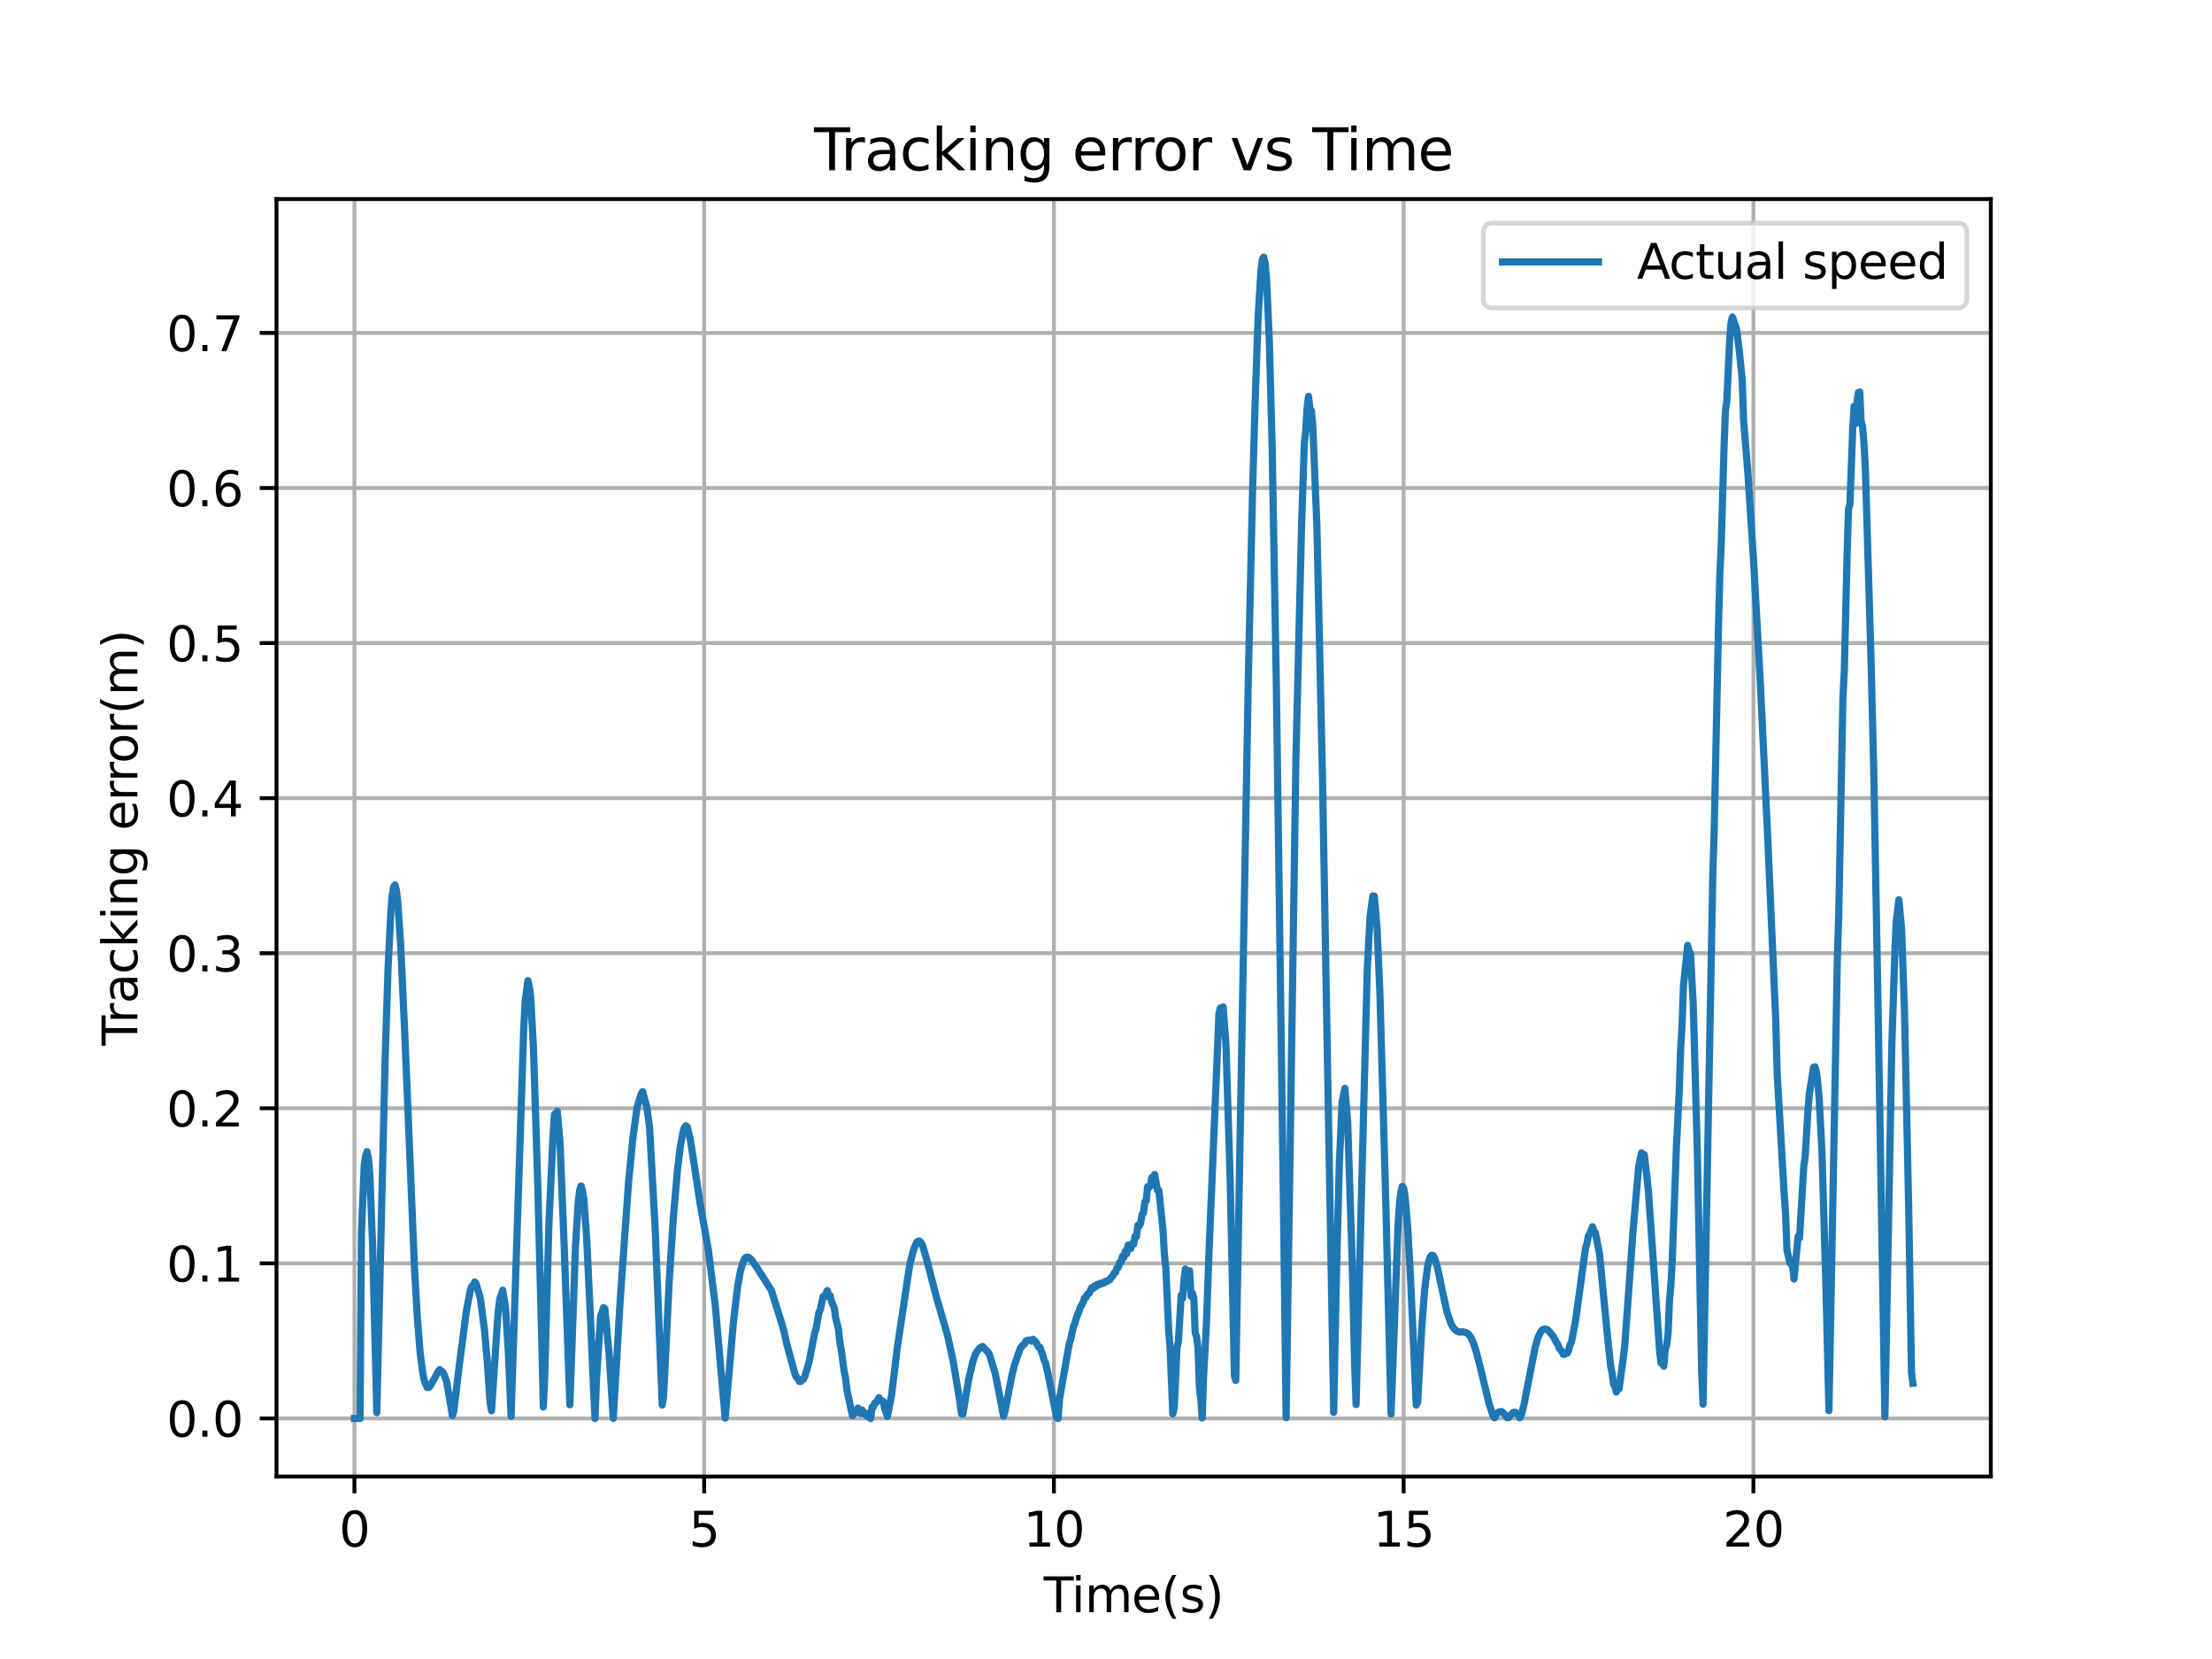 <?xml version="1.0" encoding="utf-8" standalone="no"?>
<!DOCTYPE svg PUBLIC "-//W3C//DTD SVG 1.1//EN"
  "http://www.w3.org/Graphics/SVG/1.1/DTD/svg11.dtd">
<svg xmlns:xlink="http://www.w3.org/1999/xlink" width="460.8pt" height="345.6pt" viewBox="0 0 460.8 345.6" xmlns="http://www.w3.org/2000/svg" version="1.1">
 <defs>
  <style type="text/css">*{stroke-linejoin: round; stroke-linecap: butt}</style>
 </defs>
 <g id="figure_1">
  <g id="patch_1">
   <path d="M 0 345.6 
L 460.8 345.6 
L 460.8 0 
L 0 0 
z
" style="fill: #ffffff"/>
  </g>
  <g id="axes_1">
   <g id="patch_2">
    <path d="M 57.6 307.584 
L 414.72 307.584 
L 414.72 41.472 
L 57.6 41.472 
z
" style="fill: #ffffff"/>
   </g>
   <g id="matplotlib.axis_1">
    <g id="xtick_1">
     <g id="line2d_1">
      <path d="M 73.833 307.584 
L 73.833 41.472 
" clip-path="url(#p74441f7a2a)" style="fill: none; stroke: #b0b0b0; stroke-width: 0.8; stroke-linecap: square"/>
     </g>
     <g id="line2d_2">
      <defs>
       <path id="m7b6eb45e79" d="M 0 0 
L 0 3.5 
" style="stroke: #000000; stroke-width: 0.8"/>
      </defs>
      <g>
       <use xlink:href="#m7b6eb45e79" x="73.833" y="307.584" style="stroke: #000000; stroke-width: 0.8"/>
      </g>
     </g>
     <g id="text_1">
      <!-- 0 -->
      <g transform="translate(70.651 322.182) scale(0.1 -0.1)">
       <defs>
        <path id="DejaVuSans-30" d="M 2034 4250 
Q 1547 4250 1301 3770 
Q 1056 3291 1056 2328 
Q 1056 1369 1301 889 
Q 1547 409 2034 409 
Q 2525 409 2770 889 
Q 3016 1369 3016 2328 
Q 3016 3291 2770 3770 
Q 2525 4250 2034 4250 
z
M 2034 4750 
Q 2819 4750 3233 4129 
Q 3647 3509 3647 2328 
Q 3647 1150 3233 529 
Q 2819 -91 2034 -91 
Q 1250 -91 836 529 
Q 422 1150 422 2328 
Q 422 3509 836 4129 
Q 1250 4750 2034 4750 
z
" transform="scale(0.016)"/>
       </defs>
       <use xlink:href="#DejaVuSans-30"/>
      </g>
     </g>
    </g>
    <g id="xtick_2">
     <g id="line2d_3">
      <path d="M 146.691 307.584 
L 146.691 41.472 
" clip-path="url(#p74441f7a2a)" style="fill: none; stroke: #b0b0b0; stroke-width: 0.8; stroke-linecap: square"/>
     </g>
     <g id="line2d_4">
      <g>
       <use xlink:href="#m7b6eb45e79" x="146.691" y="307.584" style="stroke: #000000; stroke-width: 0.8"/>
      </g>
     </g>
     <g id="text_2">
      <!-- 5 -->
      <g transform="translate(143.509 322.182) scale(0.1 -0.1)">
       <defs>
        <path id="DejaVuSans-35" d="M 691 4666 
L 3169 4666 
L 3169 4134 
L 1269 4134 
L 1269 2991 
Q 1406 3038 1543 3061 
Q 1681 3084 1819 3084 
Q 2600 3084 3056 2656 
Q 3513 2228 3513 1497 
Q 3513 744 3044 326 
Q 2575 -91 1722 -91 
Q 1428 -91 1123 -41 
Q 819 9 494 109 
L 494 744 
Q 775 591 1075 516 
Q 1375 441 1709 441 
Q 2250 441 2565 725 
Q 2881 1009 2881 1497 
Q 2881 1984 2565 2268 
Q 2250 2553 1709 2553 
Q 1456 2553 1204 2497 
Q 953 2441 691 2322 
L 691 4666 
z
" transform="scale(0.016)"/>
       </defs>
       <use xlink:href="#DejaVuSans-35"/>
      </g>
     </g>
    </g>
    <g id="xtick_3">
     <g id="line2d_5">
      <path d="M 219.548 307.584 
L 219.548 41.472 
" clip-path="url(#p74441f7a2a)" style="fill: none; stroke: #b0b0b0; stroke-width: 0.8; stroke-linecap: square"/>
     </g>
     <g id="line2d_6">
      <g>
       <use xlink:href="#m7b6eb45e79" x="219.548" y="307.584" style="stroke: #000000; stroke-width: 0.8"/>
      </g>
     </g>
     <g id="text_3">
      <!-- 10 -->
      <g transform="translate(213.186 322.182) scale(0.1 -0.1)">
       <defs>
        <path id="DejaVuSans-31" d="M 794 531 
L 1825 531 
L 1825 4091 
L 703 3866 
L 703 4441 
L 1819 4666 
L 2450 4666 
L 2450 531 
L 3481 531 
L 3481 0 
L 794 0 
L 794 531 
z
" transform="scale(0.016)"/>
       </defs>
       <use xlink:href="#DejaVuSans-31"/>
       <use xlink:href="#DejaVuSans-30" x="63.623"/>
      </g>
     </g>
    </g>
    <g id="xtick_4">
     <g id="line2d_7">
      <path d="M 292.406 307.584 
L 292.406 41.472 
" clip-path="url(#p74441f7a2a)" style="fill: none; stroke: #b0b0b0; stroke-width: 0.8; stroke-linecap: square"/>
     </g>
     <g id="line2d_8">
      <g>
       <use xlink:href="#m7b6eb45e79" x="292.406" y="307.584" style="stroke: #000000; stroke-width: 0.8"/>
      </g>
     </g>
     <g id="text_4">
      <!-- 15 -->
      <g transform="translate(286.044 322.182) scale(0.1 -0.1)">
       <use xlink:href="#DejaVuSans-31"/>
       <use xlink:href="#DejaVuSans-35" x="63.623"/>
      </g>
     </g>
    </g>
    <g id="xtick_5">
     <g id="line2d_9">
      <path d="M 365.264 307.584 
L 365.264 41.472 
" clip-path="url(#p74441f7a2a)" style="fill: none; stroke: #b0b0b0; stroke-width: 0.8; stroke-linecap: square"/>
     </g>
     <g id="line2d_10">
      <g>
       <use xlink:href="#m7b6eb45e79" x="365.264" y="307.584" style="stroke: #000000; stroke-width: 0.8"/>
      </g>
     </g>
     <g id="text_5">
      <!-- 20 -->
      <g transform="translate(358.902 322.182) scale(0.1 -0.1)">
       <defs>
        <path id="DejaVuSans-32" d="M 1228 531 
L 3431 531 
L 3431 0 
L 469 0 
L 469 531 
Q 828 903 1448 1529 
Q 2069 2156 2228 2338 
Q 2531 2678 2651 2914 
Q 2772 3150 2772 3378 
Q 2772 3750 2511 3984 
Q 2250 4219 1831 4219 
Q 1534 4219 1204 4116 
Q 875 4013 500 3803 
L 500 4441 
Q 881 4594 1212 4672 
Q 1544 4750 1819 4750 
Q 2544 4750 2975 4387 
Q 3406 4025 3406 3419 
Q 3406 3131 3298 2873 
Q 3191 2616 2906 2266 
Q 2828 2175 2409 1742 
Q 1991 1309 1228 531 
z
" transform="scale(0.016)"/>
       </defs>
       <use xlink:href="#DejaVuSans-32"/>
       <use xlink:href="#DejaVuSans-30" x="63.623"/>
      </g>
     </g>
    </g>
    <g id="text_6">
     <!-- Time(s) -->
     <g transform="translate(217.42 335.861) scale(0.1 -0.1)">
      <defs>
       <path id="DejaVuSans-54" d="M -19 4666 
L 3928 4666 
L 3928 4134 
L 2272 4134 
L 2272 0 
L 1638 0 
L 1638 4134 
L -19 4134 
L -19 4666 
z
" transform="scale(0.016)"/>
       <path id="DejaVuSans-69" d="M 603 3500 
L 1178 3500 
L 1178 0 
L 603 0 
L 603 3500 
z
M 603 4863 
L 1178 4863 
L 1178 4134 
L 603 4134 
L 603 4863 
z
" transform="scale(0.016)"/>
       <path id="DejaVuSans-6d" d="M 3328 2828 
Q 3544 3216 3844 3400 
Q 4144 3584 4550 3584 
Q 5097 3584 5394 3201 
Q 5691 2819 5691 2113 
L 5691 0 
L 5113 0 
L 5113 2094 
Q 5113 2597 4934 2840 
Q 4756 3084 4391 3084 
Q 3944 3084 3684 2787 
Q 3425 2491 3425 1978 
L 3425 0 
L 2847 0 
L 2847 2094 
Q 2847 2600 2669 2842 
Q 2491 3084 2119 3084 
Q 1678 3084 1418 2786 
Q 1159 2488 1159 1978 
L 1159 0 
L 581 0 
L 581 3500 
L 1159 3500 
L 1159 2956 
Q 1356 3278 1631 3431 
Q 1906 3584 2284 3584 
Q 2666 3584 2933 3390 
Q 3200 3197 3328 2828 
z
" transform="scale(0.016)"/>
       <path id="DejaVuSans-65" d="M 3597 1894 
L 3597 1613 
L 953 1613 
Q 991 1019 1311 708 
Q 1631 397 2203 397 
Q 2534 397 2845 478 
Q 3156 559 3463 722 
L 3463 178 
Q 3153 47 2828 -22 
Q 2503 -91 2169 -91 
Q 1331 -91 842 396 
Q 353 884 353 1716 
Q 353 2575 817 3079 
Q 1281 3584 2069 3584 
Q 2775 3584 3186 3129 
Q 3597 2675 3597 1894 
z
M 3022 2063 
Q 3016 2534 2758 2815 
Q 2500 3097 2075 3097 
Q 1594 3097 1305 2825 
Q 1016 2553 972 2059 
L 3022 2063 
z
" transform="scale(0.016)"/>
       <path id="DejaVuSans-28" d="M 1984 4856 
Q 1566 4138 1362 3434 
Q 1159 2731 1159 2009 
Q 1159 1288 1364 580 
Q 1569 -128 1984 -844 
L 1484 -844 
Q 1016 -109 783 600 
Q 550 1309 550 2009 
Q 550 2706 781 3412 
Q 1013 4119 1484 4856 
L 1984 4856 
z
" transform="scale(0.016)"/>
       <path id="DejaVuSans-73" d="M 2834 3397 
L 2834 2853 
Q 2591 2978 2328 3040 
Q 2066 3103 1784 3103 
Q 1356 3103 1142 2972 
Q 928 2841 928 2578 
Q 928 2378 1081 2264 
Q 1234 2150 1697 2047 
L 1894 2003 
Q 2506 1872 2764 1633 
Q 3022 1394 3022 966 
Q 3022 478 2636 193 
Q 2250 -91 1575 -91 
Q 1294 -91 989 -36 
Q 684 19 347 128 
L 347 722 
Q 666 556 975 473 
Q 1284 391 1588 391 
Q 1994 391 2212 530 
Q 2431 669 2431 922 
Q 2431 1156 2273 1281 
Q 2116 1406 1581 1522 
L 1381 1569 
Q 847 1681 609 1914 
Q 372 2147 372 2553 
Q 372 3047 722 3315 
Q 1072 3584 1716 3584 
Q 2034 3584 2315 3537 
Q 2597 3491 2834 3397 
z
" transform="scale(0.016)"/>
       <path id="DejaVuSans-29" d="M 513 4856 
L 1013 4856 
Q 1481 4119 1714 3412 
Q 1947 2706 1947 2009 
Q 1947 1309 1714 600 
Q 1481 -109 1013 -844 
L 513 -844 
Q 928 -128 1133 580 
Q 1338 1288 1338 2009 
Q 1338 2731 1133 3434 
Q 928 4138 513 4856 
z
" transform="scale(0.016)"/>
      </defs>
      <use xlink:href="#DejaVuSans-54"/>
      <use xlink:href="#DejaVuSans-69" x="57.959"/>
      <use xlink:href="#DejaVuSans-6d" x="85.742"/>
      <use xlink:href="#DejaVuSans-65" x="183.154"/>
      <use xlink:href="#DejaVuSans-28" x="244.678"/>
      <use xlink:href="#DejaVuSans-73" x="283.691"/>
      <use xlink:href="#DejaVuSans-29" x="335.791"/>
     </g>
    </g>
   </g>
   <g id="matplotlib.axis_2">
    <g id="ytick_1">
     <g id="line2d_11">
      <path d="M 57.6 295.488 
L 414.72 295.488 
" clip-path="url(#p74441f7a2a)" style="fill: none; stroke: #b0b0b0; stroke-width: 0.8; stroke-linecap: square"/>
     </g>
     <g id="line2d_12">
      <defs>
       <path id="m468b110187" d="M 0 0 
L -3.5 0 
" style="stroke: #000000; stroke-width: 0.8"/>
      </defs>
      <g>
       <use xlink:href="#m468b110187" x="57.6" y="295.488" style="stroke: #000000; stroke-width: 0.8"/>
      </g>
     </g>
     <g id="text_7">
      <!-- 0.0 -->
      <g transform="translate(34.697 299.287) scale(0.1 -0.1)">
       <defs>
        <path id="DejaVuSans-2e" d="M 684 794 
L 1344 794 
L 1344 0 
L 684 0 
L 684 794 
z
" transform="scale(0.016)"/>
       </defs>
       <use xlink:href="#DejaVuSans-30"/>
       <use xlink:href="#DejaVuSans-2e" x="63.623"/>
       <use xlink:href="#DejaVuSans-30" x="95.41"/>
      </g>
     </g>
    </g>
    <g id="ytick_2">
     <g id="line2d_13">
      <path d="M 57.6 263.183 
L 414.72 263.183 
" clip-path="url(#p74441f7a2a)" style="fill: none; stroke: #b0b0b0; stroke-width: 0.8; stroke-linecap: square"/>
     </g>
     <g id="line2d_14">
      <g>
       <use xlink:href="#m468b110187" x="57.6" y="263.183" style="stroke: #000000; stroke-width: 0.8"/>
      </g>
     </g>
     <g id="text_8">
      <!-- 0.1 -->
      <g transform="translate(34.697 266.982) scale(0.1 -0.1)">
       <use xlink:href="#DejaVuSans-30"/>
       <use xlink:href="#DejaVuSans-2e" x="63.623"/>
       <use xlink:href="#DejaVuSans-31" x="95.41"/>
      </g>
     </g>
    </g>
    <g id="ytick_3">
     <g id="line2d_15">
      <path d="M 57.6 230.878 
L 414.72 230.878 
" clip-path="url(#p74441f7a2a)" style="fill: none; stroke: #b0b0b0; stroke-width: 0.8; stroke-linecap: square"/>
     </g>
     <g id="line2d_16">
      <g>
       <use xlink:href="#m468b110187" x="57.6" y="230.878" style="stroke: #000000; stroke-width: 0.8"/>
      </g>
     </g>
     <g id="text_9">
      <!-- 0.2 -->
      <g transform="translate(34.697 234.677) scale(0.1 -0.1)">
       <use xlink:href="#DejaVuSans-30"/>
       <use xlink:href="#DejaVuSans-2e" x="63.623"/>
       <use xlink:href="#DejaVuSans-32" x="95.41"/>
      </g>
     </g>
    </g>
    <g id="ytick_4">
     <g id="line2d_17">
      <path d="M 57.6 198.573 
L 414.72 198.573 
" clip-path="url(#p74441f7a2a)" style="fill: none; stroke: #b0b0b0; stroke-width: 0.8; stroke-linecap: square"/>
     </g>
     <g id="line2d_18">
      <g>
       <use xlink:href="#m468b110187" x="57.6" y="198.573" style="stroke: #000000; stroke-width: 0.8"/>
      </g>
     </g>
     <g id="text_10">
      <!-- 0.3 -->
      <g transform="translate(34.697 202.372) scale(0.1 -0.1)">
       <defs>
        <path id="DejaVuSans-33" d="M 2597 2516 
Q 3050 2419 3304 2112 
Q 3559 1806 3559 1356 
Q 3559 666 3084 287 
Q 2609 -91 1734 -91 
Q 1441 -91 1130 -33 
Q 819 25 488 141 
L 488 750 
Q 750 597 1062 519 
Q 1375 441 1716 441 
Q 2309 441 2620 675 
Q 2931 909 2931 1356 
Q 2931 1769 2642 2001 
Q 2353 2234 1838 2234 
L 1294 2234 
L 1294 2753 
L 1863 2753 
Q 2328 2753 2575 2939 
Q 2822 3125 2822 3475 
Q 2822 3834 2567 4026 
Q 2313 4219 1838 4219 
Q 1578 4219 1281 4162 
Q 984 4106 628 3988 
L 628 4550 
Q 988 4650 1302 4700 
Q 1616 4750 1894 4750 
Q 2613 4750 3031 4423 
Q 3450 4097 3450 3541 
Q 3450 3153 3228 2886 
Q 3006 2619 2597 2516 
z
" transform="scale(0.016)"/>
       </defs>
       <use xlink:href="#DejaVuSans-30"/>
       <use xlink:href="#DejaVuSans-2e" x="63.623"/>
       <use xlink:href="#DejaVuSans-33" x="95.41"/>
      </g>
     </g>
    </g>
    <g id="ytick_5">
     <g id="line2d_19">
      <path d="M 57.6 166.268 
L 414.72 166.268 
" clip-path="url(#p74441f7a2a)" style="fill: none; stroke: #b0b0b0; stroke-width: 0.8; stroke-linecap: square"/>
     </g>
     <g id="line2d_20">
      <g>
       <use xlink:href="#m468b110187" x="57.6" y="166.268" style="stroke: #000000; stroke-width: 0.8"/>
      </g>
     </g>
     <g id="text_11">
      <!-- 0.4 -->
      <g transform="translate(34.697 170.067) scale(0.1 -0.1)">
       <defs>
        <path id="DejaVuSans-34" d="M 2419 4116 
L 825 1625 
L 2419 1625 
L 2419 4116 
z
M 2253 4666 
L 3047 4666 
L 3047 1625 
L 3713 1625 
L 3713 1100 
L 3047 1100 
L 3047 0 
L 2419 0 
L 2419 1100 
L 313 1100 
L 313 1709 
L 2253 4666 
z
" transform="scale(0.016)"/>
       </defs>
       <use xlink:href="#DejaVuSans-30"/>
       <use xlink:href="#DejaVuSans-2e" x="63.623"/>
       <use xlink:href="#DejaVuSans-34" x="95.41"/>
      </g>
     </g>
    </g>
    <g id="ytick_6">
     <g id="line2d_21">
      <path d="M 57.6 133.963 
L 414.72 133.963 
" clip-path="url(#p74441f7a2a)" style="fill: none; stroke: #b0b0b0; stroke-width: 0.8; stroke-linecap: square"/>
     </g>
     <g id="line2d_22">
      <g>
       <use xlink:href="#m468b110187" x="57.6" y="133.963" style="stroke: #000000; stroke-width: 0.8"/>
      </g>
     </g>
     <g id="text_12">
      <!-- 0.5 -->
      <g transform="translate(34.697 137.762) scale(0.1 -0.1)">
       <use xlink:href="#DejaVuSans-30"/>
       <use xlink:href="#DejaVuSans-2e" x="63.623"/>
       <use xlink:href="#DejaVuSans-35" x="95.41"/>
      </g>
     </g>
    </g>
    <g id="ytick_7">
     <g id="line2d_23">
      <path d="M 57.6 101.658 
L 414.72 101.658 
" clip-path="url(#p74441f7a2a)" style="fill: none; stroke: #b0b0b0; stroke-width: 0.8; stroke-linecap: square"/>
     </g>
     <g id="line2d_24">
      <g>
       <use xlink:href="#m468b110187" x="57.6" y="101.658" style="stroke: #000000; stroke-width: 0.8"/>
      </g>
     </g>
     <g id="text_13">
      <!-- 0.6 -->
      <g transform="translate(34.697 105.457) scale(0.1 -0.1)">
       <defs>
        <path id="DejaVuSans-36" d="M 2113 2584 
Q 1688 2584 1439 2293 
Q 1191 2003 1191 1497 
Q 1191 994 1439 701 
Q 1688 409 2113 409 
Q 2538 409 2786 701 
Q 3034 994 3034 1497 
Q 3034 2003 2786 2293 
Q 2538 2584 2113 2584 
z
M 3366 4563 
L 3366 3988 
Q 3128 4100 2886 4159 
Q 2644 4219 2406 4219 
Q 1781 4219 1451 3797 
Q 1122 3375 1075 2522 
Q 1259 2794 1537 2939 
Q 1816 3084 2150 3084 
Q 2853 3084 3261 2657 
Q 3669 2231 3669 1497 
Q 3669 778 3244 343 
Q 2819 -91 2113 -91 
Q 1303 -91 875 529 
Q 447 1150 447 2328 
Q 447 3434 972 4092 
Q 1497 4750 2381 4750 
Q 2619 4750 2861 4703 
Q 3103 4656 3366 4563 
z
" transform="scale(0.016)"/>
       </defs>
       <use xlink:href="#DejaVuSans-30"/>
       <use xlink:href="#DejaVuSans-2e" x="63.623"/>
       <use xlink:href="#DejaVuSans-36" x="95.41"/>
      </g>
     </g>
    </g>
    <g id="ytick_8">
     <g id="line2d_25">
      <path d="M 57.6 69.353 
L 414.72 69.353 
" clip-path="url(#p74441f7a2a)" style="fill: none; stroke: #b0b0b0; stroke-width: 0.8; stroke-linecap: square"/>
     </g>
     <g id="line2d_26">
      <g>
       <use xlink:href="#m468b110187" x="57.6" y="69.353" style="stroke: #000000; stroke-width: 0.8"/>
      </g>
     </g>
     <g id="text_14">
      <!-- 0.7 -->
      <g transform="translate(34.697 73.152) scale(0.1 -0.1)">
       <defs>
        <path id="DejaVuSans-37" d="M 525 4666 
L 3525 4666 
L 3525 4397 
L 1831 0 
L 1172 0 
L 2766 4134 
L 525 4134 
L 525 4666 
z
" transform="scale(0.016)"/>
       </defs>
       <use xlink:href="#DejaVuSans-30"/>
       <use xlink:href="#DejaVuSans-2e" x="63.623"/>
       <use xlink:href="#DejaVuSans-37" x="95.41"/>
      </g>
     </g>
    </g>
    <g id="text_15">
     <!-- Tracking error(m) -->
     <g transform="translate(28.617 217.804) rotate(-90) scale(0.1 -0.1)">
      <defs>
       <path id="DejaVuSans-72" d="M 2631 2963 
Q 2534 3019 2420 3045 
Q 2306 3072 2169 3072 
Q 1681 3072 1420 2755 
Q 1159 2438 1159 1844 
L 1159 0 
L 581 0 
L 581 3500 
L 1159 3500 
L 1159 2956 
Q 1341 3275 1631 3429 
Q 1922 3584 2338 3584 
Q 2397 3584 2469 3576 
Q 2541 3569 2628 3553 
L 2631 2963 
z
" transform="scale(0.016)"/>
       <path id="DejaVuSans-61" d="M 2194 1759 
Q 1497 1759 1228 1600 
Q 959 1441 959 1056 
Q 959 750 1161 570 
Q 1363 391 1709 391 
Q 2188 391 2477 730 
Q 2766 1069 2766 1631 
L 2766 1759 
L 2194 1759 
z
M 3341 1997 
L 3341 0 
L 2766 0 
L 2766 531 
Q 2569 213 2275 61 
Q 1981 -91 1556 -91 
Q 1019 -91 701 211 
Q 384 513 384 1019 
Q 384 1609 779 1909 
Q 1175 2209 1959 2209 
L 2766 2209 
L 2766 2266 
Q 2766 2663 2505 2880 
Q 2244 3097 1772 3097 
Q 1472 3097 1187 3025 
Q 903 2953 641 2809 
L 641 3341 
Q 956 3463 1253 3523 
Q 1550 3584 1831 3584 
Q 2591 3584 2966 3190 
Q 3341 2797 3341 1997 
z
" transform="scale(0.016)"/>
       <path id="DejaVuSans-63" d="M 3122 3366 
L 3122 2828 
Q 2878 2963 2633 3030 
Q 2388 3097 2138 3097 
Q 1578 3097 1268 2742 
Q 959 2388 959 1747 
Q 959 1106 1268 751 
Q 1578 397 2138 397 
Q 2388 397 2633 464 
Q 2878 531 3122 666 
L 3122 134 
Q 2881 22 2623 -34 
Q 2366 -91 2075 -91 
Q 1284 -91 818 406 
Q 353 903 353 1747 
Q 353 2603 823 3093 
Q 1294 3584 2113 3584 
Q 2378 3584 2631 3529 
Q 2884 3475 3122 3366 
z
" transform="scale(0.016)"/>
       <path id="DejaVuSans-6b" d="M 581 4863 
L 1159 4863 
L 1159 1991 
L 2875 3500 
L 3609 3500 
L 1753 1863 
L 3688 0 
L 2938 0 
L 1159 1709 
L 1159 0 
L 581 0 
L 581 4863 
z
" transform="scale(0.016)"/>
       <path id="DejaVuSans-6e" d="M 3513 2113 
L 3513 0 
L 2938 0 
L 2938 2094 
Q 2938 2591 2744 2837 
Q 2550 3084 2163 3084 
Q 1697 3084 1428 2787 
Q 1159 2491 1159 1978 
L 1159 0 
L 581 0 
L 581 3500 
L 1159 3500 
L 1159 2956 
Q 1366 3272 1645 3428 
Q 1925 3584 2291 3584 
Q 2894 3584 3203 3211 
Q 3513 2838 3513 2113 
z
" transform="scale(0.016)"/>
       <path id="DejaVuSans-67" d="M 2906 1791 
Q 2906 2416 2648 2759 
Q 2391 3103 1925 3103 
Q 1463 3103 1205 2759 
Q 947 2416 947 1791 
Q 947 1169 1205 825 
Q 1463 481 1925 481 
Q 2391 481 2648 825 
Q 2906 1169 2906 1791 
z
M 3481 434 
Q 3481 -459 3084 -895 
Q 2688 -1331 1869 -1331 
Q 1566 -1331 1297 -1286 
Q 1028 -1241 775 -1147 
L 775 -588 
Q 1028 -725 1275 -790 
Q 1522 -856 1778 -856 
Q 2344 -856 2625 -561 
Q 2906 -266 2906 331 
L 2906 616 
Q 2728 306 2450 153 
Q 2172 0 1784 0 
Q 1141 0 747 490 
Q 353 981 353 1791 
Q 353 2603 747 3093 
Q 1141 3584 1784 3584 
Q 2172 3584 2450 3431 
Q 2728 3278 2906 2969 
L 2906 3500 
L 3481 3500 
L 3481 434 
z
" transform="scale(0.016)"/>
       <path id="DejaVuSans-20" transform="scale(0.016)"/>
       <path id="DejaVuSans-6f" d="M 1959 3097 
Q 1497 3097 1228 2736 
Q 959 2375 959 1747 
Q 959 1119 1226 758 
Q 1494 397 1959 397 
Q 2419 397 2687 759 
Q 2956 1122 2956 1747 
Q 2956 2369 2687 2733 
Q 2419 3097 1959 3097 
z
M 1959 3584 
Q 2709 3584 3137 3096 
Q 3566 2609 3566 1747 
Q 3566 888 3137 398 
Q 2709 -91 1959 -91 
Q 1206 -91 779 398 
Q 353 888 353 1747 
Q 353 2609 779 3096 
Q 1206 3584 1959 3584 
z
" transform="scale(0.016)"/>
      </defs>
      <use xlink:href="#DejaVuSans-54"/>
      <use xlink:href="#DejaVuSans-72" x="46.334"/>
      <use xlink:href="#DejaVuSans-61" x="87.447"/>
      <use xlink:href="#DejaVuSans-63" x="148.727"/>
      <use xlink:href="#DejaVuSans-6b" x="203.707"/>
      <use xlink:href="#DejaVuSans-69" x="261.617"/>
      <use xlink:href="#DejaVuSans-6e" x="289.4"/>
      <use xlink:href="#DejaVuSans-67" x="352.779"/>
      <use xlink:href="#DejaVuSans-20" x="416.256"/>
      <use xlink:href="#DejaVuSans-65" x="448.043"/>
      <use xlink:href="#DejaVuSans-72" x="509.566"/>
      <use xlink:href="#DejaVuSans-72" x="548.93"/>
      <use xlink:href="#DejaVuSans-6f" x="587.793"/>
      <use xlink:href="#DejaVuSans-72" x="648.975"/>
      <use xlink:href="#DejaVuSans-28" x="690.088"/>
      <use xlink:href="#DejaVuSans-6d" x="729.102"/>
      <use xlink:href="#DejaVuSans-29" x="826.514"/>
     </g>
    </g>
   </g>
   <g id="line2d_27">
    <path d="M 73.833 295.488 
L 74.998 295.488 
L 75.29 256.841 
L 75.873 242.804 
L 76.164 240.798 
L 76.456 239.915 
L 76.747 241.208 
L 77.038 244.644 
L 77.621 259.351 
L 78.496 294.288 
L 79.078 269.58 
L 80.244 220.154 
L 80.827 202.098 
L 81.41 190.107 
L 81.701 186.56 
L 81.993 184.732 
L 82.284 184.36 
L 82.576 185.459 
L 82.867 187.937 
L 83.45 196.522 
L 84.324 215.43 
L 86.364 264.587 
L 86.947 274.557 
L 87.53 281.869 
L 88.113 286.344 
L 88.404 287.671 
L 88.987 289.035 
L 89.279 289.064 
L 89.57 288.775 
L 90.444 287.283 
L 91.319 285.621 
L 91.61 285.321 
L 92.193 285.801 
L 92.484 286.254 
L 93.067 287.922 
L 94.233 294.881 
L 94.524 294.052 
L 95.69 284.317 
L 97.147 273.18 
L 98.022 268.587 
L 98.313 267.901 
L 98.604 267.684 
L 98.896 267.059 
L 99.187 267.438 
L 100.062 270.452 
L 100.936 277.083 
L 101.519 283.796 
L 102.102 292.278 
L 102.393 293.891 
L 103.559 276.257 
L 103.85 272.594 
L 104.142 270.436 
L 104.433 269.76 
L 104.724 268.771 
L 105.307 272.34 
L 105.89 281.573 
L 106.473 295.038 
L 109.096 214.462 
L 109.387 208.723 
L 109.97 204.277 
L 110.262 205.514 
L 110.553 207.623 
L 111.136 218.474 
L 112.01 246.255 
L 112.885 280.395 
L 113.176 293.098 
L 113.467 287.146 
L 114.342 255.137 
L 115.216 236.39 
L 115.507 232.109 
L 115.799 231.963 
L 116.09 231.488 
L 116.673 238.182 
L 117.547 260.043 
L 118.713 292.649 
L 119.879 259.759 
L 120.462 250.363 
L 120.753 247.958 
L 121.045 247.054 
L 121.336 247.939 
L 121.627 249.859 
L 122.21 257.826 
L 123.085 276.269 
L 123.667 289.894 
L 123.959 295.488 
L 124.25 287.437 
L 125.125 274.093 
L 125.416 273.406 
L 125.708 272.4 
L 125.999 272.619 
L 126.873 281.816 
L 127.748 295.474 
L 129.205 270.742 
L 130.953 246.13 
L 131.828 237.22 
L 132.702 230.764 
L 133.576 227.825 
L 133.868 227.4 
L 134.742 230.608 
L 135.325 234.9 
L 136.49 256.115 
L 137.948 292.686 
L 138.239 290.911 
L 139.405 266.947 
L 140.279 253.508 
L 141.153 243.479 
L 141.736 238.759 
L 142.319 235.686 
L 142.611 234.841 
L 142.902 234.515 
L 143.193 234.795 
L 143.776 237.246 
L 144.359 240.886 
L 145.816 250.526 
L 147.565 260.38 
L 149.022 272.12 
L 151.062 295.424 
L 152.811 275.147 
L 153.685 267.845 
L 154.268 264.647 
L 154.851 262.805 
L 155.142 262.197 
L 155.434 261.927 
L 155.725 261.859 
L 156.016 261.955 
L 156.599 262.495 
L 157.765 264.193 
L 158.639 265.59 
L 159.514 266.926 
L 160.679 268.808 
L 162.719 275.257 
L 163.302 277.305 
L 163.885 279.937 
L 165.634 286.321 
L 165.925 286.911 
L 166.216 287.207 
L 166.508 287.748 
L 166.799 287.785 
L 167.091 287.451 
L 167.382 287.319 
L 167.674 286.68 
L 168.548 283.722 
L 169.714 277.688 
L 170.005 276.763 
L 170.588 273.457 
L 170.879 272.812 
L 171.462 270.081 
L 171.754 270.211 
L 172.337 268.858 
L 172.628 269.878 
L 172.919 269.885 
L 173.211 271.096 
L 173.794 272.477 
L 174.085 274.555 
L 174.668 276.897 
L 174.959 279.651 
L 175.251 281.223 
L 175.834 285.546 
L 176.125 286.964 
L 176.417 289.529 
L 177.582 294.923 
L 178.165 294.156 
L 178.457 294.249 
L 178.748 293.327 
L 179.039 293.639 
L 179.331 294.456 
L 179.622 293.763 
L 179.914 294.481 
L 180.205 294.334 
L 180.497 294.929 
L 180.788 295.154 
L 181.079 295.124 
L 181.371 295.488 
L 181.662 293.13 
L 181.954 293.099 
L 182.245 292.243 
L 182.537 292.129 
L 183.119 291.151 
L 183.411 291.728 
L 183.994 291.949 
L 184.285 293.372 
L 184.868 295.068 
L 185.742 290.536 
L 186.325 285.712 
L 186.908 280.808 
L 189.531 263.345 
L 190.405 260.056 
L 190.988 258.781 
L 191.28 258.537 
L 191.571 258.563 
L 191.862 258.844 
L 192.154 259.367 
L 193.028 262.317 
L 195.068 270.191 
L 197.4 278.231 
L 198.565 283.604 
L 199.731 290.572 
L 200.314 294.544 
L 200.605 294.534 
L 201.771 287.442 
L 202.645 283.742 
L 203.228 281.979 
L 204.103 280.787 
L 204.685 280.492 
L 205.851 281.706 
L 206.143 282.218 
L 207.308 286.086 
L 207.891 288.944 
L 209.057 295.007 
L 209.348 294.045 
L 210.805 286.457 
L 211.388 284.17 
L 212.554 280.864 
L 213.137 280.141 
L 213.428 279.999 
L 213.72 279.351 
L 214.303 279.155 
L 214.594 279.208 
L 214.886 279.379 
L 215.177 278.994 
L 215.76 279.527 
L 216.343 280.636 
L 216.634 280.659 
L 217.217 282.282 
L 217.508 283.348 
L 217.8 283.928 
L 218.383 286.485 
L 220.131 295.343 
L 220.423 295.488 
L 220.714 291.441 
L 221.297 288.129 
L 222.171 283.187 
L 222.754 279.892 
L 223.046 278.999 
L 223.628 276.257 
L 223.92 275.675 
L 224.211 274.581 
L 224.794 273.134 
L 225.086 272.214 
L 225.377 271.884 
L 225.96 270.327 
L 226.251 270.252 
L 226.543 269.585 
L 226.834 269.469 
L 227.417 268.277 
L 227.708 268.44 
L 228 267.88 
L 228.291 268.018 
L 228.583 267.565 
L 228.874 267.693 
L 229.166 267.343 
L 229.457 267.47 
L 229.749 267.19 
L 230.04 267.226 
L 230.331 266.915 
L 230.623 266.95 
L 230.914 266.654 
L 231.206 266.611 
L 231.497 266.094 
L 231.789 265.86 
L 232.08 265.228 
L 232.371 265.071 
L 232.663 264.195 
L 232.954 264.044 
L 233.246 262.96 
L 233.537 262.952 
L 233.829 261.696 
L 234.12 261.978 
L 234.411 260.654 
L 234.703 261.156 
L 234.994 259.399 
L 235.286 260.084 
L 235.577 260.085 
L 235.869 259.053 
L 236.16 259.191 
L 236.451 257.53 
L 236.743 257.607 
L 237.034 255.284 
L 237.326 255.408 
L 237.617 254.793 
L 237.909 252.999 
L 238.2 252.668 
L 238.491 250.357 
L 238.783 250.133 
L 239.074 247.197 
L 239.366 247.365 
L 239.657 247.025 
L 239.949 245.298 
L 240.24 246.12 
L 240.531 244.659 
L 241.114 247.932 
L 241.406 247.948 
L 242.28 256.325 
L 242.571 261.325 
L 242.863 264.143 
L 243.446 276.993 
L 243.737 280.603 
L 244.32 294.531 
L 244.612 293.315 
L 245.194 280.836 
L 245.486 279.376 
L 246.069 269.814 
L 246.36 270.432 
L 246.652 266.563 
L 246.943 264.363 
L 247.234 267.333 
L 247.526 265.169 
L 247.817 264.722 
L 248.109 270.023 
L 248.4 269.377 
L 248.692 270.46 
L 248.983 277.689 
L 249.274 278.411 
L 249.566 280.858 
L 249.857 289.013 
L 250.149 291.446 
L 250.44 295.389 
L 250.732 286.637 
L 251.314 275.874 
L 251.897 259.871 
L 253.937 211.019 
L 254.229 209.987 
L 254.812 209.762 
L 255.394 217.693 
L 256.269 245.857 
L 257.143 286.589 
L 257.434 287.573 
L 260.057 140.789 
L 260.932 102.244 
L 261.515 82.306 
L 262.097 65.854 
L 262.68 56.459 
L 262.972 54.017 
L 263.263 53.568 
L 263.555 54.936 
L 263.846 58.139 
L 264.429 71.093 
L 265.012 93.115 
L 265.886 142.778 
L 267.343 249.217 
L 267.926 295.319 
L 269.966 157.922 
L 271.132 109.777 
L 271.715 92.386 
L 272.006 89.663 
L 272.297 84.81 
L 272.589 82.571 
L 272.88 85.195 
L 273.172 85.516 
L 273.463 88.446 
L 274.338 109.758 
L 275.503 162.182 
L 276.378 212.034 
L 277.835 294.213 
L 278.418 264.93 
L 279 242.68 
L 279.583 229.569 
L 280.166 226.715 
L 280.749 233.751 
L 281.623 260.786 
L 282.206 284.435 
L 282.498 292.582 
L 284.829 201.833 
L 285.412 190.857 
L 285.995 186.625 
L 286.286 186.682 
L 286.869 193.247 
L 287.452 206.672 
L 288.618 247.863 
L 289.783 294.548 
L 291.241 255.21 
L 291.532 250.941 
L 291.823 248.344 
L 292.115 247.157 
L 292.406 247.505 
L 292.698 249.167 
L 293.281 256.125 
L 293.863 266.746 
L 295.029 292.698 
L 295.321 292.098 
L 296.195 276.245 
L 296.778 268.734 
L 297.361 264.076 
L 297.652 262.634 
L 297.943 261.834 
L 298.235 261.469 
L 298.526 261.533 
L 298.818 261.982 
L 299.401 263.846 
L 300.566 269.366 
L 301.441 273.326 
L 302.315 275.86 
L 302.898 276.797 
L 303.481 277.289 
L 304.064 277.496 
L 304.646 277.433 
L 305.229 277.552 
L 305.812 277.818 
L 306.395 278.561 
L 306.978 279.875 
L 307.561 281.69 
L 308.435 285.11 
L 310.184 292.375 
L 311.058 294.994 
L 311.349 295.356 
L 311.932 294.376 
L 312.224 294.142 
L 312.806 294.048 
L 313.389 294.554 
L 313.972 295.329 
L 314.264 295.289 
L 315.138 294.314 
L 315.429 294.18 
L 315.721 294.227 
L 316.012 294.412 
L 316.304 294.781 
L 316.595 295.35 
L 316.886 294.845 
L 317.469 292.636 
L 318.635 286.622 
L 319.801 280.678 
L 320.384 278.652 
L 320.967 277.432 
L 321.258 277.067 
L 321.841 276.843 
L 322.424 277.032 
L 323.589 278.392 
L 324.172 279.558 
L 324.464 279.912 
L 324.755 280.757 
L 325.047 281.212 
L 325.338 281.437 
L 325.629 282.11 
L 325.921 282.151 
L 326.212 281.778 
L 326.504 281.883 
L 326.795 281.211 
L 327.087 280.085 
L 327.378 279.56 
L 328.252 274.909 
L 330.292 260.005 
L 330.584 259.072 
L 330.875 257.486 
L 331.167 257.037 
L 331.749 255.551 
L 332.041 256.49 
L 332.332 256.768 
L 333.207 261.158 
L 334.081 270.284 
L 334.955 279.176 
L 335.538 284.613 
L 335.83 286.01 
L 336.121 288.349 
L 336.412 288.753 
L 336.704 289.997 
L 336.995 289.291 
L 337.287 289.311 
L 338.161 282.86 
L 338.452 280.498 
L 340.201 256.318 
L 341.367 243.032 
L 341.95 240.18 
L 342.241 240.609 
L 342.532 240.537 
L 343.115 245.463 
L 343.407 248.32 
L 345.738 281.631 
L 346.03 283.943 
L 346.321 283.917 
L 346.612 284.595 
L 346.904 280.929 
L 347.195 280.331 
L 347.487 277.833 
L 347.778 271.121 
L 348.07 267.739 
L 348.361 262.516 
L 349.235 238.798 
L 349.818 227.283 
L 350.11 218.53 
L 350.401 213.667 
L 350.693 205.404 
L 351.567 196.927 
L 351.858 198.231 
L 352.15 198.502 
L 352.733 209.155 
L 353.607 240.858 
L 354.481 285.415 
L 354.773 292.51 
L 356.23 213.416 
L 356.813 182.105 
L 357.104 172.819 
L 357.978 131.107 
L 358.27 119.782 
L 358.561 113.444 
L 359.144 93.359 
L 359.435 85.592 
L 359.727 83.564 
L 360.31 71.053 
L 360.601 67.256 
L 360.893 66.039 
L 361.767 68.593 
L 362.35 73.296 
L 362.933 79.103 
L 363.224 87.532 
L 364.098 98.354 
L 365.264 116.157 
L 366.721 142.512 
L 368.178 172.925 
L 369.927 212.7 
L 370.218 223.681 
L 371.676 248.691 
L 371.967 252.874 
L 372.258 260.437 
L 372.841 262.946 
L 373.133 263.442 
L 373.424 263.489 
L 373.716 266.435 
L 374.59 257.543 
L 374.881 257.92 
L 375.756 242.975 
L 376.047 240.986 
L 376.63 231.369 
L 376.921 227.873 
L 377.796 222.33 
L 378.087 222.238 
L 378.379 223.264 
L 378.67 225.492 
L 378.961 228.747 
L 379.544 239.722 
L 380.419 269.76 
L 381.001 293.849 
L 381.584 262.865 
L 382.75 199.783 
L 383.041 190.625 
L 383.916 145.29 
L 384.207 139.705 
L 384.79 115.285 
L 385.081 105.961 
L 385.373 105.049 
L 385.956 89.393 
L 386.247 84.634 
L 386.539 88.25 
L 386.83 83.993 
L 387.121 81.793 
L 387.413 81.655 
L 387.704 87.707 
L 387.996 88.884 
L 388.287 92.097 
L 388.579 97.317 
L 389.744 136.458 
L 390.327 160.17 
L 391.201 207.986 
L 392.659 295.161 
L 394.116 217.274 
L 394.699 199.467 
L 394.99 192.261 
L 395.573 187.434 
L 396.156 193.857 
L 396.739 210.598 
L 397.613 251.573 
L 398.196 285.91 
L 398.487 288.157 
L 398.487 288.157 
" clip-path="url(#p74441f7a2a)" style="fill: none; stroke: #1f77b4; stroke-width: 1.5; stroke-linecap: square"/>
   </g>
   <g id="patch_3">
    <path d="M 57.6 307.584 
L 57.6 41.472 
" style="fill: none; stroke: #000000; stroke-width: 0.8; stroke-linejoin: miter; stroke-linecap: square"/>
   </g>
   <g id="patch_4">
    <path d="M 414.72 307.584 
L 414.72 41.472 
" style="fill: none; stroke: #000000; stroke-width: 0.8; stroke-linejoin: miter; stroke-linecap: square"/>
   </g>
   <g id="patch_5">
    <path d="M 57.6 307.584 
L 414.72 307.584 
" style="fill: none; stroke: #000000; stroke-width: 0.8; stroke-linejoin: miter; stroke-linecap: square"/>
   </g>
   <g id="patch_6">
    <path d="M 57.6 41.472 
L 414.72 41.472 
" style="fill: none; stroke: #000000; stroke-width: 0.8; stroke-linejoin: miter; stroke-linecap: square"/>
   </g>
   <g id="text_16">
    <!-- Tracking error vs Time -->
    <g transform="translate(169.584 35.472) scale(0.12 -0.12)">
     <defs>
      <path id="DejaVuSans-76" d="M 191 3500 
L 800 3500 
L 1894 563 
L 2988 3500 
L 3597 3500 
L 2284 0 
L 1503 0 
L 191 3500 
z
" transform="scale(0.016)"/>
     </defs>
     <use xlink:href="#DejaVuSans-54"/>
     <use xlink:href="#DejaVuSans-72" x="46.334"/>
     <use xlink:href="#DejaVuSans-61" x="87.447"/>
     <use xlink:href="#DejaVuSans-63" x="148.727"/>
     <use xlink:href="#DejaVuSans-6b" x="203.707"/>
     <use xlink:href="#DejaVuSans-69" x="261.617"/>
     <use xlink:href="#DejaVuSans-6e" x="289.4"/>
     <use xlink:href="#DejaVuSans-67" x="352.779"/>
     <use xlink:href="#DejaVuSans-20" x="416.256"/>
     <use xlink:href="#DejaVuSans-65" x="448.043"/>
     <use xlink:href="#DejaVuSans-72" x="509.566"/>
     <use xlink:href="#DejaVuSans-72" x="548.93"/>
     <use xlink:href="#DejaVuSans-6f" x="587.793"/>
     <use xlink:href="#DejaVuSans-72" x="648.975"/>
     <use xlink:href="#DejaVuSans-20" x="690.088"/>
     <use xlink:href="#DejaVuSans-76" x="721.875"/>
     <use xlink:href="#DejaVuSans-73" x="781.055"/>
     <use xlink:href="#DejaVuSans-20" x="833.154"/>
     <use xlink:href="#DejaVuSans-54" x="864.941"/>
     <use xlink:href="#DejaVuSans-69" x="922.9"/>
     <use xlink:href="#DejaVuSans-6d" x="950.684"/>
     <use xlink:href="#DejaVuSans-65" x="1048.096"/>
    </g>
   </g>
   <g id="legend_1">
    <g id="patch_7">
     <path d="M 311.001 64.15 
L 407.72 64.15 
Q 409.72 64.15 409.72 62.15 
L 409.72 48.472 
Q 409.72 46.472 407.72 46.472 
L 311.001 46.472 
Q 309.001 46.472 309.001 48.472 
L 309.001 62.15 
Q 309.001 64.15 311.001 64.15 
z
" style="fill: #ffffff; opacity: 0.8; stroke: #cccccc; stroke-linejoin: miter"/>
    </g>
    <g id="line2d_28">
     <path d="M 313.001 54.57 
L 323.001 54.57 
L 333.001 54.57 
" style="fill: none; stroke: #1f77b4; stroke-width: 1.5; stroke-linecap: square"/>
    </g>
    <g id="text_17">
     <!-- Actual speed -->
     <g transform="translate(341.001 58.07) scale(0.1 -0.1)">
      <defs>
       <path id="DejaVuSans-41" d="M 2188 4044 
L 1331 1722 
L 3047 1722 
L 2188 4044 
z
M 1831 4666 
L 2547 4666 
L 4325 0 
L 3669 0 
L 3244 1197 
L 1141 1197 
L 716 0 
L 50 0 
L 1831 4666 
z
" transform="scale(0.016)"/>
       <path id="DejaVuSans-74" d="M 1172 4494 
L 1172 3500 
L 2356 3500 
L 2356 3053 
L 1172 3053 
L 1172 1153 
Q 1172 725 1289 603 
Q 1406 481 1766 481 
L 2356 481 
L 2356 0 
L 1766 0 
Q 1100 0 847 248 
Q 594 497 594 1153 
L 594 3053 
L 172 3053 
L 172 3500 
L 594 3500 
L 594 4494 
L 1172 4494 
z
" transform="scale(0.016)"/>
       <path id="DejaVuSans-75" d="M 544 1381 
L 544 3500 
L 1119 3500 
L 1119 1403 
Q 1119 906 1312 657 
Q 1506 409 1894 409 
Q 2359 409 2629 706 
Q 2900 1003 2900 1516 
L 2900 3500 
L 3475 3500 
L 3475 0 
L 2900 0 
L 2900 538 
Q 2691 219 2414 64 
Q 2138 -91 1772 -91 
Q 1169 -91 856 284 
Q 544 659 544 1381 
z
M 1991 3584 
L 1991 3584 
z
" transform="scale(0.016)"/>
       <path id="DejaVuSans-6c" d="M 603 4863 
L 1178 4863 
L 1178 0 
L 603 0 
L 603 4863 
z
" transform="scale(0.016)"/>
       <path id="DejaVuSans-70" d="M 1159 525 
L 1159 -1331 
L 581 -1331 
L 581 3500 
L 1159 3500 
L 1159 2969 
Q 1341 3281 1617 3432 
Q 1894 3584 2278 3584 
Q 2916 3584 3314 3078 
Q 3713 2572 3713 1747 
Q 3713 922 3314 415 
Q 2916 -91 2278 -91 
Q 1894 -91 1617 61 
Q 1341 213 1159 525 
z
M 3116 1747 
Q 3116 2381 2855 2742 
Q 2594 3103 2138 3103 
Q 1681 3103 1420 2742 
Q 1159 2381 1159 1747 
Q 1159 1113 1420 752 
Q 1681 391 2138 391 
Q 2594 391 2855 752 
Q 3116 1113 3116 1747 
z
" transform="scale(0.016)"/>
       <path id="DejaVuSans-64" d="M 2906 2969 
L 2906 4863 
L 3481 4863 
L 3481 0 
L 2906 0 
L 2906 525 
Q 2725 213 2448 61 
Q 2172 -91 1784 -91 
Q 1150 -91 751 415 
Q 353 922 353 1747 
Q 353 2572 751 3078 
Q 1150 3584 1784 3584 
Q 2172 3584 2448 3432 
Q 2725 3281 2906 2969 
z
M 947 1747 
Q 947 1113 1208 752 
Q 1469 391 1925 391 
Q 2381 391 2643 752 
Q 2906 1113 2906 1747 
Q 2906 2381 2643 2742 
Q 2381 3103 1925 3103 
Q 1469 3103 1208 2742 
Q 947 2381 947 1747 
z
" transform="scale(0.016)"/>
      </defs>
      <use xlink:href="#DejaVuSans-41"/>
      <use xlink:href="#DejaVuSans-63" x="66.658"/>
      <use xlink:href="#DejaVuSans-74" x="121.639"/>
      <use xlink:href="#DejaVuSans-75" x="160.848"/>
      <use xlink:href="#DejaVuSans-61" x="224.227"/>
      <use xlink:href="#DejaVuSans-6c" x="285.506"/>
      <use xlink:href="#DejaVuSans-20" x="313.289"/>
      <use xlink:href="#DejaVuSans-73" x="345.076"/>
      <use xlink:href="#DejaVuSans-70" x="397.176"/>
      <use xlink:href="#DejaVuSans-65" x="460.652"/>
      <use xlink:href="#DejaVuSans-65" x="522.176"/>
      <use xlink:href="#DejaVuSans-64" x="583.699"/>
     </g>
    </g>
   </g>
  </g>
 </g>
 <defs>
  <clipPath id="p74441f7a2a">
   <rect x="57.6" y="41.472" width="357.12" height="266.112"/>
  </clipPath>
 </defs>
</svg>
